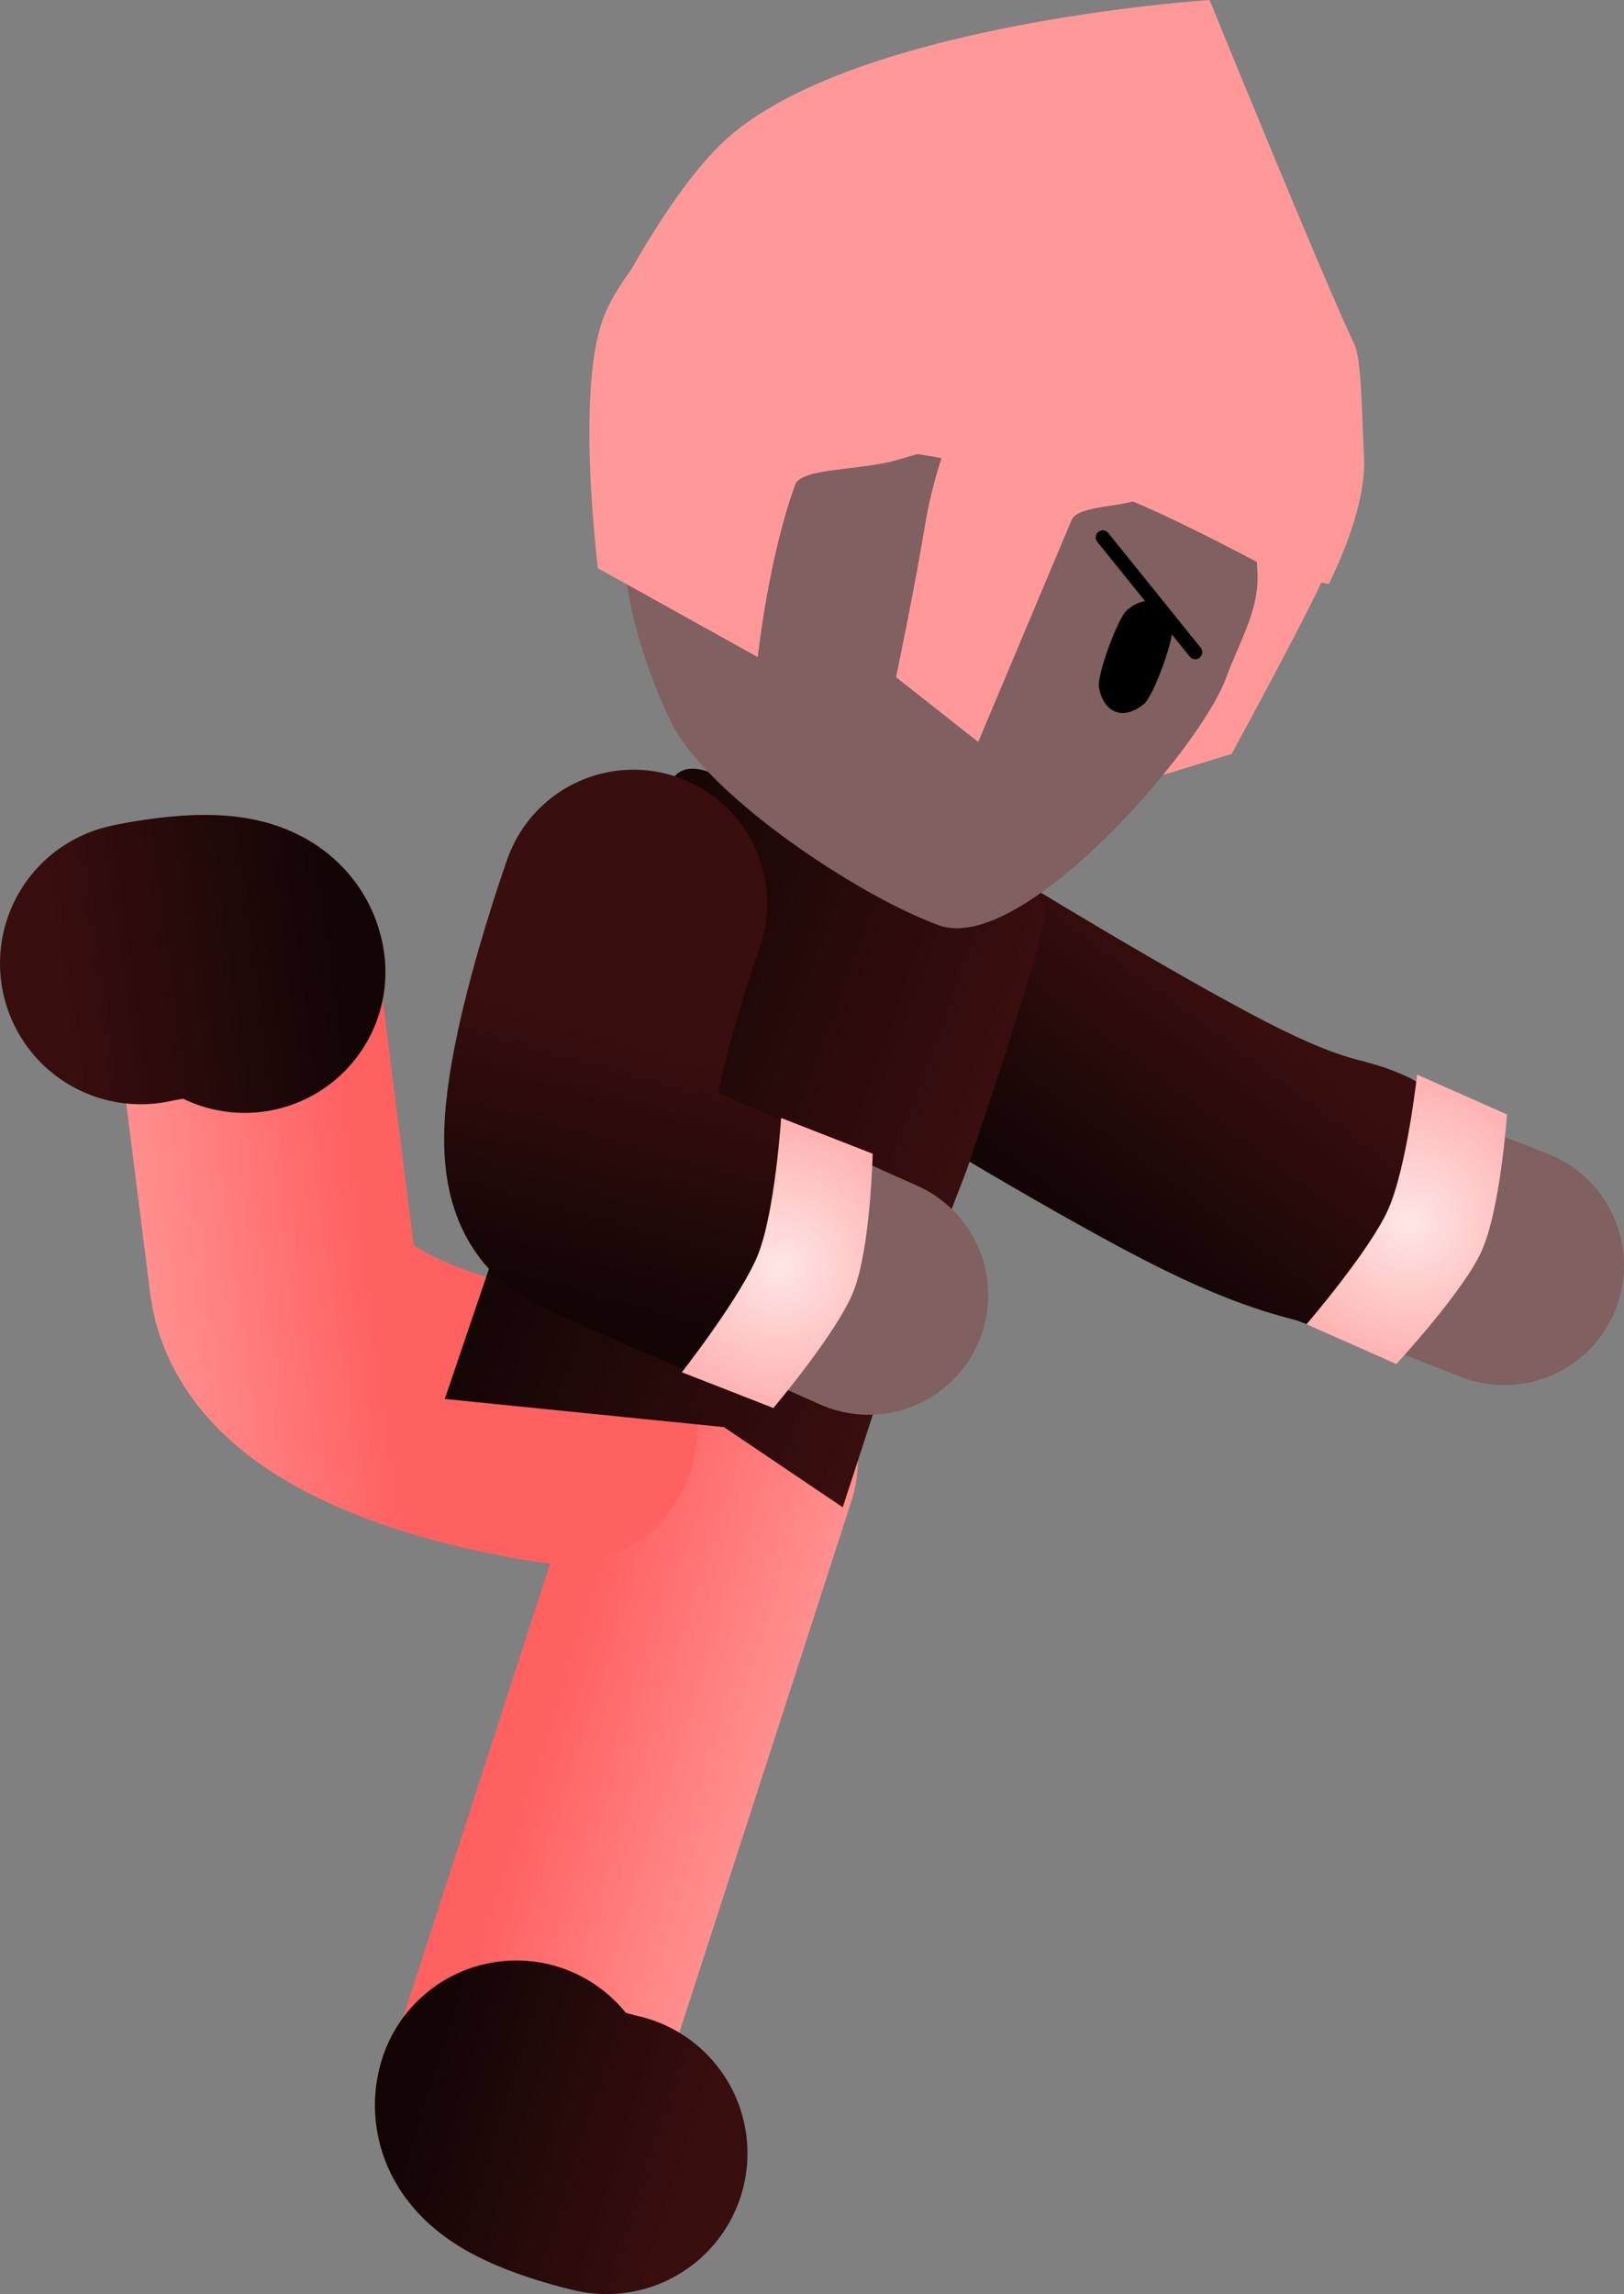 <svg version="1.1" xmlns="http://www.w3.org/2000/svg" xmlns:xlink="http://www.w3.org/1999/xlink" width="57.691" height="81.463" viewBox="0,0,57.691,81.463"><rect x="0" y="0" width="57.691" height="81.463" fill="#808080" stroke="none"/><defs><linearGradient x1="255.782" y1="180.98" x2="261.452" y2="173.357" gradientUnits="userSpaceOnUse" id="color-1"><stop offset="0" stop-color="#140505"/><stop offset="1" stop-color="#390e0e"/></linearGradient><radialGradient cx="267.978" cy="181.753" r="4.847" gradientUnits="userSpaceOnUse" id="color-2"><stop offset="0" stop-color="#ffe6e6"/><stop offset="1" stop-color="#ffb3b3"/></radialGradient><linearGradient x1="236.943" y1="201.083" x2="246.006" y2="203.93" gradientUnits="userSpaceOnUse" id="color-3"><stop offset="0" stop-color="#ff6161"/><stop offset="1" stop-color="#ff9999"/></linearGradient><linearGradient x1="233.111" y1="212.421" x2="242.651" y2="215.418" gradientUnits="userSpaceOnUse" id="color-4"><stop offset="0" stop-color="#140505"/><stop offset="1" stop-color="#390e0e"/></linearGradient><linearGradient x1="231.085" y1="183.93" x2="221.671" y2="185.202" gradientUnits="userSpaceOnUse" id="color-5"><stop offset="0" stop-color="#ff6161"/><stop offset="1" stop-color="#ff9999"/></linearGradient><linearGradient x1="229.739" y1="172.038" x2="219.829" y2="173.377" gradientUnits="userSpaceOnUse" id="color-6"><stop offset="0" stop-color="#140505"/><stop offset="1" stop-color="#390e0e"/></linearGradient><linearGradient x1="237.373" y1="176.519" x2="251.621" y2="181.718" gradientUnits="userSpaceOnUse" id="color-7"><stop offset="0" stop-color="#140505"/><stop offset="1" stop-color="#390e0e"/></linearGradient><linearGradient x1="234.909" y1="183.263" x2="237.465" y2="174.113" gradientUnits="userSpaceOnUse" id="color-8"><stop offset="0" stop-color="#140505"/><stop offset="1" stop-color="#390e0e"/></linearGradient><radialGradient cx="245.621" cy="183.3" r="4.847" gradientUnits="userSpaceOnUse" id="color-9"><stop offset="0" stop-color="#ffe6e6"/><stop offset="1" stop-color="#ffb3b3"/></radialGradient><linearGradient x1="240.494" y1="154.777" x2="261.806" y2="162.554" gradientUnits="userSpaceOnUse" id="color-10"><stop offset="0" stop-color="#ffd499"/><stop offset="1" stop-color="#ffd599"/></linearGradient></defs><g transform="translate(-217.94,-138.361)"><g data-paper-data="{&quot;isPaintingLayer&quot;:true}" fill-rule="nonzero" stroke-linejoin="miter" stroke-miterlimit="10" stroke-dasharray="" stroke-dashoffset="0" style="mix-blend-mode: normal"><g><path d="M271.381,183.295c0,0 -8.314,-3.232 -10.521,-4.335c-2.618,-1.308 -9.415,-5.555 -9.415,-5.555" fill="none" stroke="#806060" stroke-width="8.5" stroke-linecap="round"/><path d="M265.873,180.878c-0.75,-0.356 -1.709,-0.252 -5.09,-1.987c-3.505,-1.799 -9.422,-5.432 -9.422,-5.432" fill="none" stroke="url(#color-1)" stroke-width="9.5" stroke-linecap="round"/><path d="M267.546,186.798l-3.192,-1.414c0,0 2.261,-2.634 2.899,-4.074c0.67,-1.511 1.028,-4.789 1.028,-4.789l3.192,1.414c0,0 -0.22,3.317 -0.898,4.847c-0.627,1.415 -3.03,4.016 -3.03,4.016z" fill="url(#color-2)" stroke="none" stroke-width="0" stroke-linecap="butt"/></g><g fill="none" stroke-linecap="round"><path d="M239.498,214.834c0,0 -3.553,-0.796 -3.212,-1.847c0.839,-2.589 2.427,-7.491 3.362,-10.378c1.331,-4.109 4.018,-12.404 4.018,-12.404" stroke="url(#color-3)" stroke-width="9.5"/><path d="M239.493,214.824c0,0 -3.553,-0.796 -3.212,-1.847" stroke="url(#color-4)" stroke-width="10"/></g><g fill="none" stroke-linecap="round"><path d="M237.949,189.156c0,0 -9.421,-1.173 -9.961,-5.458c-0.379,-3.01 -1.024,-8.123 -1.364,-10.823c-0.138,-1.096 -3.692,-0.307 -3.692,-0.307" stroke="url(#color-5)" stroke-width="9.5"/><path d="M222.94,172.573c0,0 3.554,-0.788 3.692,0.307" stroke="url(#color-6)" stroke-width="10"/></g><path d="M241.873,165.969c0.727,-0.956 2.567,0.58 2.567,0.58l8.267,3.017c0,0 2.414,0.124 2.368,1.221c-0.046,1.097 -2.804,9.149 -2.804,9.149l-3.203,8.289l-1.191,3.66l-4.221,-2.847l-9.916,-1l1.796,-5.287l2.742,-8.101c0,0 1.387,-5.779 3.595,-8.682z" fill="url(#color-7)" stroke="#001966" stroke-width="0" stroke-linecap="butt"/><g><path d="M248.796,184.349c0,0 -5.678,-2.506 -8.94,-4.15c-3.346,-1.687 0.993,-9.642 0.993,-9.642" fill="none" stroke="#806060" stroke-width="8.5" stroke-linecap="round"/><path d="M243.814,182.495c0,0 -3.035,-1.257 -4.811,-2.136c-1.776,-0.879 1.441,-9.916 1.441,-9.916" fill="none" stroke="url(#color-8)" stroke-width="9.5" stroke-linecap="round"/><path d="M245.414,188.36l-3.252,-1.27c0,0 2.141,-2.733 2.714,-4.2c0.601,-1.539 0.813,-4.83 0.813,-4.83l3.252,1.27c0,0 -0.071,3.323 -0.68,4.882c-0.563,1.442 -2.847,4.148 -2.847,4.148z" fill="url(#color-9)" stroke="none" stroke-width="0" stroke-linecap="butt"/></g><g stroke-linecap="butt"><path d="M261.694,165.131l-2.982,0.916c0,0 1.448,-2.662 2.145,-5.056c0.14,-0.48 0.579,-1.791 0.729,-3.262c0.208,-2.028 0.11,-4.274 0.11,-4.274l4.354,1.241c0,0 -0.489,2.926 -1.294,4.608c-0.805,1.682 -3.063,5.828 -3.063,5.828z" data-paper-data="{&quot;index&quot;:null}" fill="#ff9999" stroke="none" stroke-width="0"/><path d="M254.925,148.321c2.94,1.073 5.181,3.204 6.427,5.781c0.708,1.465 1.251,3.131 1.261,4.77c0.008,1.245 -0.671,2.337 -1.12,3.568c-0.922,2.527 -7.26,9.851 -10.2,8.778c-2.94,-1.073 -8.277,-4.658 -9.522,-7.234c-1.245,-2.577 -2.318,-6.353 -1.277,-9.207c1.041,-2.854 3.179,-5.004 5.792,-6.174c2.612,-1.169 5.699,-1.356 8.639,-0.283z" fill="#806060" stroke="url(#color-10)" stroke-width="0"/><path d="M259.587,160.604c0.077,0.427 -0.671,2.475 -1.004,2.752c-0.335,0.277 -0.697,0.392 -1.01,0.278c-0.313,-0.114 -0.516,-0.436 -0.594,-0.863c-0.077,-0.427 0.671,-2.475 1.004,-2.752c0.335,-0.277 0.697,-0.392 1.01,-0.278c0.313,0.114 0.516,0.436 0.594,0.863z" data-paper-data="{&quot;index&quot;:null}" fill="#000000" stroke="none" stroke-width="1.301"/><path d="M252.795,151.222l8.235,3.938c0,0 -1.224,0.436 -2.726,0.969c-0.694,0.246 -2.086,0.199 -2.298,0.703c-0.928,2.204 -3.316,7.876 -3.316,7.876l-2.918,-2.299c0,0 0.661,-3.165 1.035,-5.438c0.488,-2.963 1.987,-5.749 1.987,-5.749z" data-paper-data="{&quot;index&quot;:null}" fill="#ff9999" stroke="none" stroke-width="0"/><path d="M239.182,158.54c0,0 -0.79,-6.201 0.174,-8.842c0.654,-1.793 2.87,-3.867 2.87,-3.867l13.926,7.103c0,0 -3.404,0.899 -6.369,1.767c-1.283,0.375 -3.375,0.268 -3.595,0.871c-0.952,2.609 -1.329,6.123 -1.329,6.123z" fill="#ff9999" stroke="none" stroke-width="0"/><path d="M263.58,158.849c0,0 -3.839,-2.107 -5.905,-2.883c-1.872,-0.703 -6.068,-1.301 -6.068,-1.301l-9.947,-1.676l-2.277,-3.221c0,0 2.013,-4.15 4.115,-6.237c4.365,-4.332 17.411,-5.17 17.411,-5.17c0,0 4.087,10.026 5.135,12.207c0.258,0.537 0.264,2.223 0.352,4.01c0.083,1.685 -0.873,3.742 -1.248,4.518z" fill="#ff9999" stroke="none" stroke-width="0"/></g><path d="M257.115,157.444l3.284,4.076" fill="none" stroke="#000000" stroke-width="0.5" stroke-linecap="round"/></g></g></svg><!--rotationCenter:22.059583733950916:41.639453093079794-->